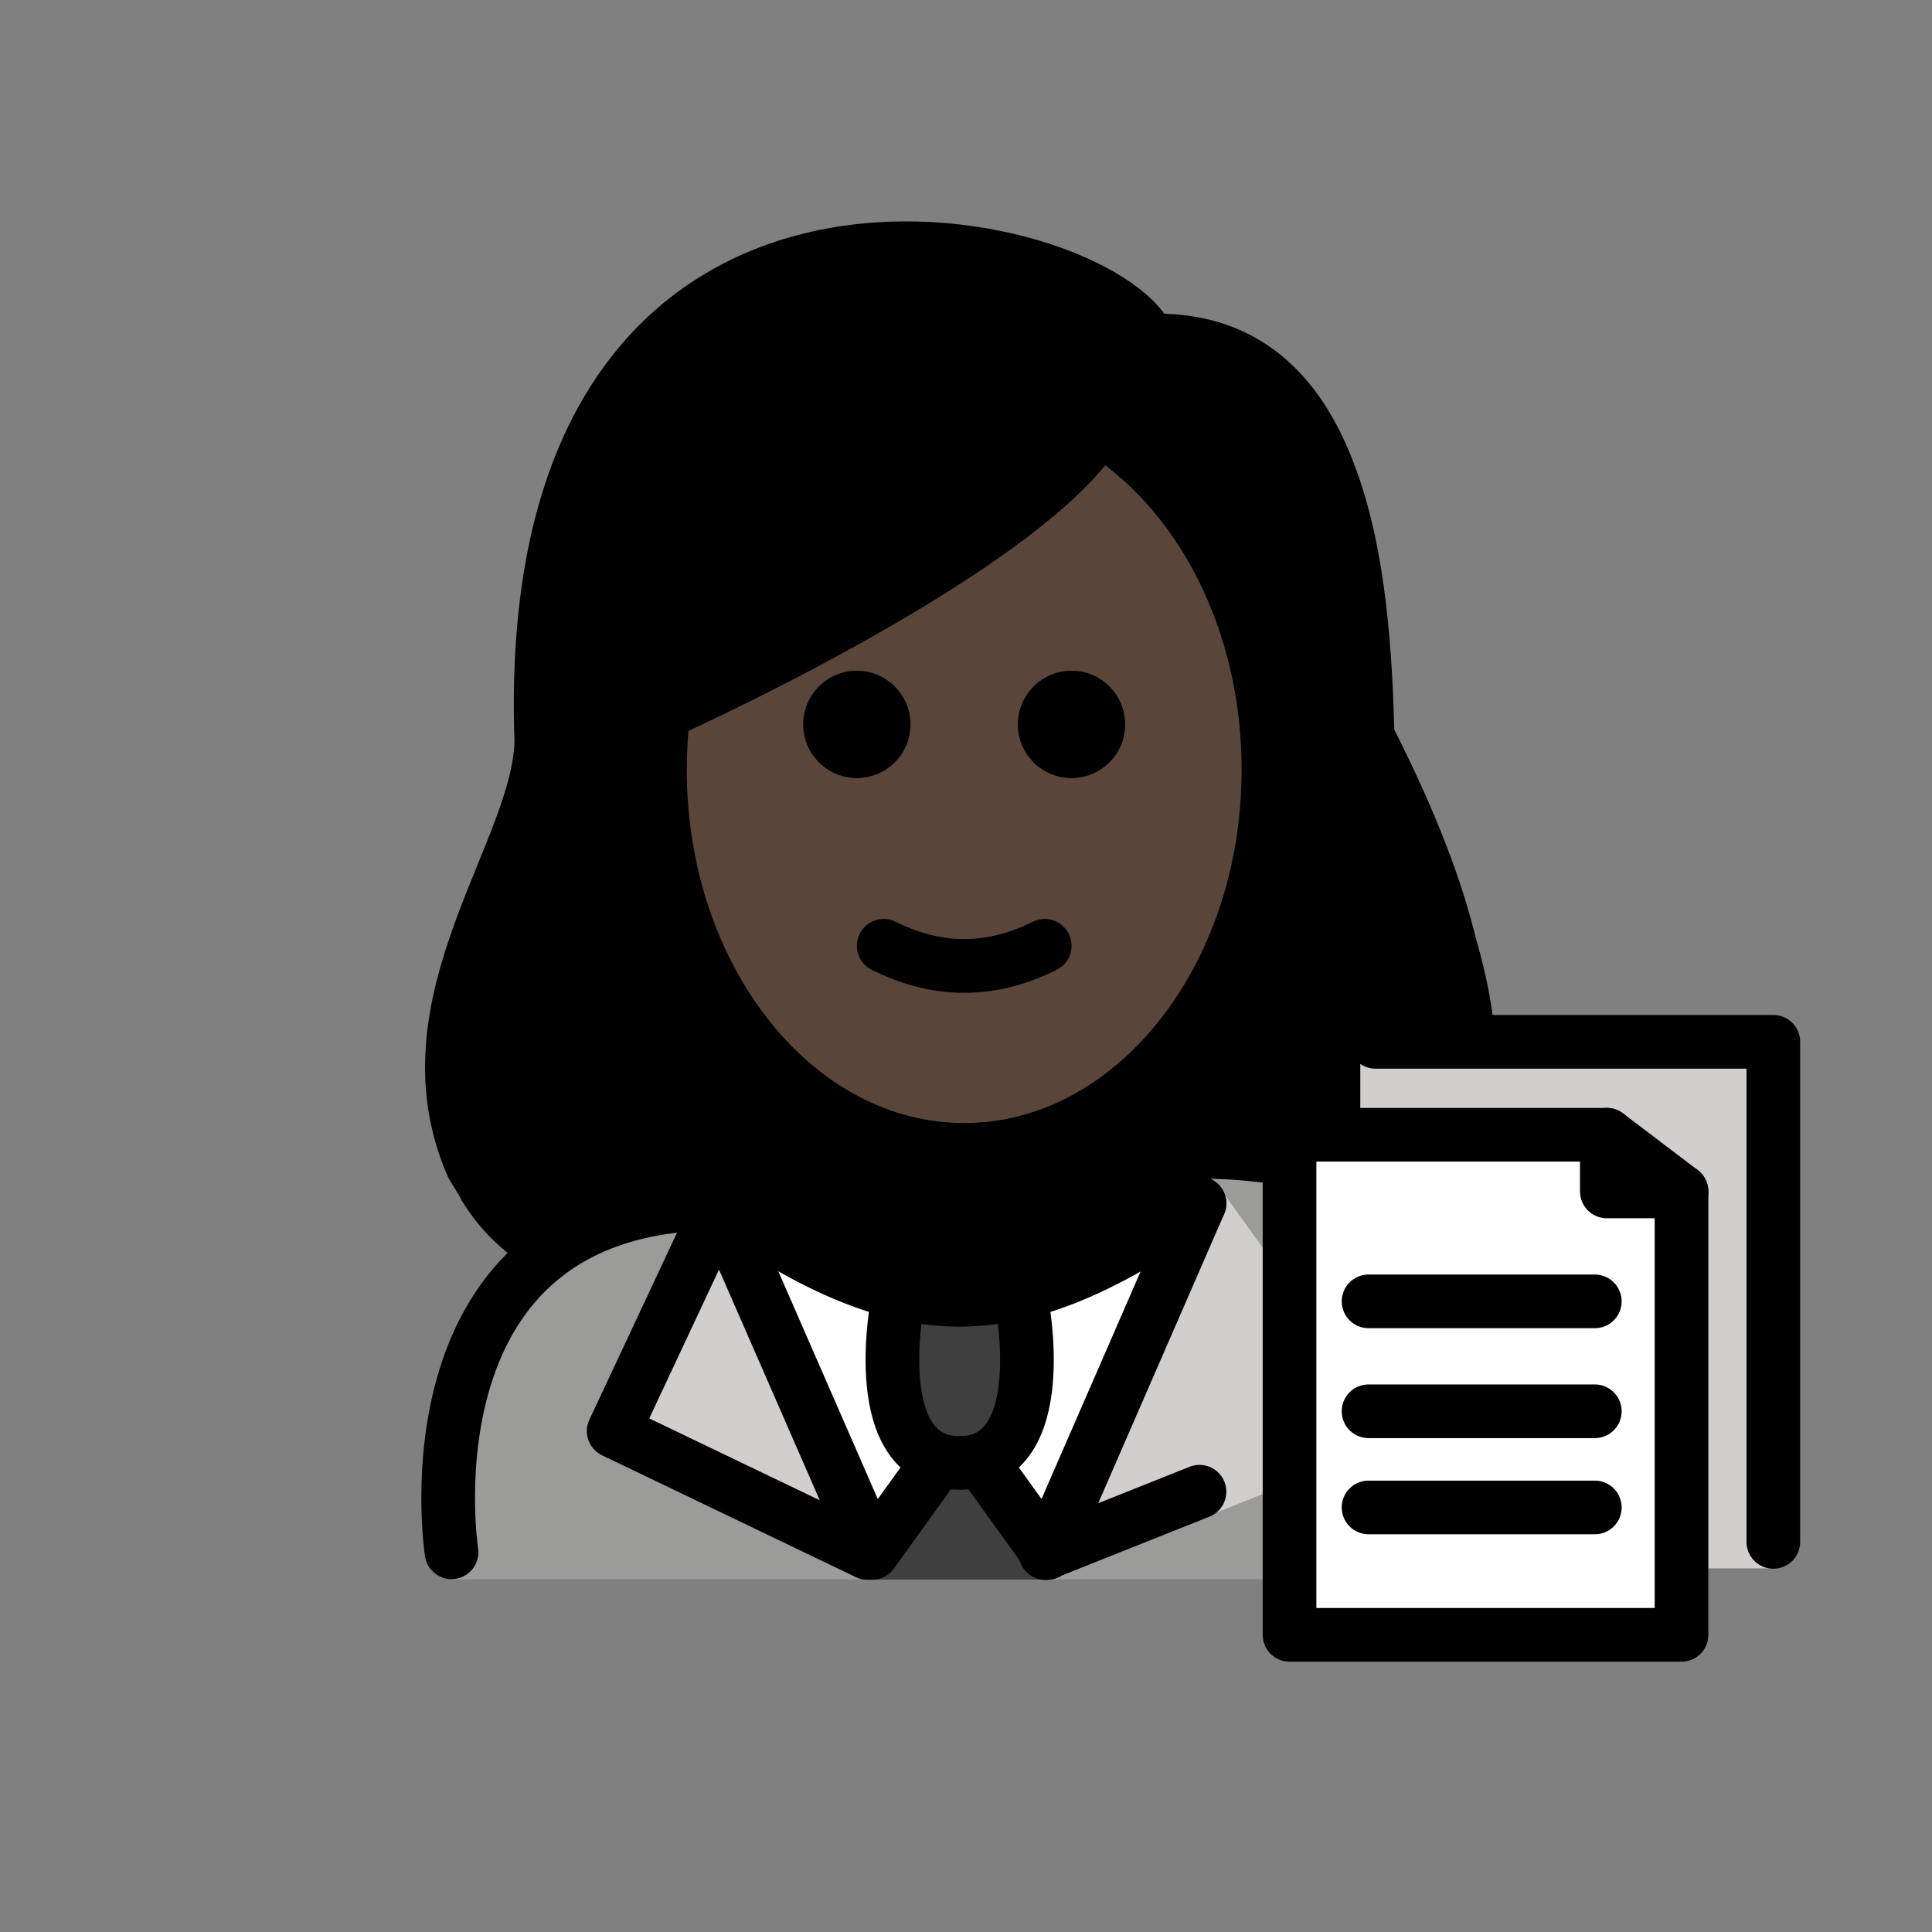 <svg version="1.1" id="emoji" xmlns="http://www.w3.org/2000/svg" x="0" y="0" viewBox="0 0 72 72" enable-background="new 0 0 72 72" xml:space="preserve">
  <rect x="0" y="0" width="72" height="72" fill="#808080" stroke="none"/>
  <g id="color">
    <path fill="#9B9B9A" d="M16.847,58.857c0,0-1.546-13.84,10.454-13.84c3.192,2.128,5.926,3.598,9,3.592h-0.125 c3.074,0.006,5.108-2.564,8.3-4.692c15.57-0,11.1,14.94,11.1,14.94"/>
    <polyline fill="#D0CFCE" points="36.615,54.17 39.03,57.439 45.362,44.139 52.194,53.63 40.364,58.348"/>
    <path fill="#FFFFFF" d="M38.509,57.73c-0.598,1.035-4.891,1.035-5.489,0l-1.842-2.434l-3.386-8.739l7.973,2.7l7.573-2.7 l-3.287,8.739L38.509,57.73z"/>
    <path fill="#3F3F3F" d="M33.457,48.498c0,0-1.206,6.021,2.307,6.021c3.514,0,2.307-6.021,2.307-6.021"/>
    <path fill="#3F3F3F" d="M35.018,54.843c0.325-0.563,1.137-0.563,1.462,0l2.55,4.025h-6.618L35.018,54.843z"/>
    <polyline fill="#D0CFCE" points="34.914,54.519 32.499,57.874 26.827,44.889 22.87,53.333 32.328,57.874"/>
    <path fill="#D0CFCE" d="M66.116,58.449H50.632V38.647h15.271c0.118,0,0.214,0.096,0.214,0.214V58.449z"/>
    <path fill="#FFFFFF" d="M62.665,60.925H48.057V41.973H58.81c2.129,0,3.855,1.726,3.855,3.855V60.925z"/>
  </g>
  <g id="hair">
    <path fill="#000000" d="M17.202,44.73c0.392,0.644,0.875,1.236,1.443,1.732c0.48,0.418,0.958,0.814,1.437,1.198 c1.567-1.56,3.862-2.643,7.219-2.643c3.171,2.114,5.892,3.576,8.942,3.589c3.036-0.032,5.065-2.577,8.233-4.689 c1.247,0,2.365,0.096,3.366,0.273l0.215-1.655l2.637,0.016v-3.725l5.035,0.002 c-0.204-2.954-1.405-6.572-3.759-11.159c-0.131-6.558-0.955-15.685-8.521-15.424 c-1.854-4.309-24.843-9.666-23.929,15.764C19.443,32.395,14.391,38.31,17.202,44.73z"/>
  </g>
  <g id="skin">
    <path fill="#594539" d="M40.998,15.858c-2.047,3.673-11.675,8.614-16.373,10.756l0.087,0.01 c-0.078,0.671-0.118,1.357-0.118,2.056c0,7.828,5.077,14.173,11.339,14.173c6.262,0,11.339-6.346,11.339-14.173 c0-1.158-0.111-2.284-0.321-3.361c-0.782-4.018-2.933-7.365-5.801-9.226"/>
  </g>
  <g id="skin-shadow"/>
  <g id="line">
    <path fill="none" stroke="#000000" stroke-width="2" stroke-linecap="round" stroke-linejoin="round" stroke-miterlimit="10" d="M39.007,57.789"/>
    <path fill="none" stroke="#000000" stroke-width="2" stroke-linecap="round" stroke-linejoin="round" stroke-miterlimit="10" d="M18.163,44.36l-0.56-0.919c-2.661-6.077,2.497-11.676,2.571-15.827c-0.866-24.071,20.896-19,22.651-14.921 c7.162-0.247,7.943,8.393,8.066,14.6c1.51,2.944,2.519,5.466,3.073,7.656"/>
    <path fill="none" stroke="#000000" stroke-width="2" stroke-linecap="round" stroke-linejoin="round" stroke-miterlimit="10" d="M40.998,15.858c-2.047,3.673-11.675,8.614-16.373,10.756l0.087,0.01c-0.078,0.671-0.118,1.357-0.118,2.056 c0,7.828,5.077,14.173,11.339,14.173c6.262,0,11.339-6.346,11.339-14.173c0-1.158-0.111-2.284-0.321-3.361 c-0.782-4.018-2.933-7.365-5.801-9.226"/>
    <path d="M41.932,26.996c0,1.105-0.896,2-2,2s-2-0.895-2-2c0-1.103,0.896-2,2-2S41.932,25.893,41.932,26.996"/>
    <path d="M33.932,26.996c0,1.105-0.896,2-2,2s-2-0.895-2-2c0-1.103,0.896-2,2-2S33.932,25.893,33.932,26.996"/>
    <path d="M35.932,36.999c-1.152,0-2.304-0.286-3.447-0.858c-0.494-0.247-0.694-0.848-0.447-1.342 c0.247-0.494,0.846-0.694,1.342-0.447c1.718,0.859,3.388,0.859,5.106,0c0.495-0.247,1.095-0.046,1.342,0.447 c0.247,0.494,0.047,1.095-0.447,1.342C38.235,36.713,37.084,36.999,35.932,36.999z"/>
    <path fill="none" stroke="#000000" stroke-width="2" stroke-linecap="round" stroke-linejoin="round" stroke-miterlimit="10" d="M33.457,48.498c0,0-1.206,6.021,2.307,6.021c3.514,0,2.307-6.021,2.307-6.021"/>
    <path fill="none" stroke="#000000" stroke-width="2" stroke-linecap="round" stroke-linejoin="round" stroke-miterlimit="10" d="M32.567,57.789"/>
    <path fill="none" stroke="#000000" stroke-width="2" stroke-linecap="round" stroke-linejoin="round" stroke-miterlimit="10" d="M38.962,57.789"/>
    <line fill="none" stroke="#000000" stroke-width="2" stroke-linecap="round" stroke-linejoin="round" stroke-miterlimit="10" x1="44.702" y1="55.592" x2="38.962" y2="57.88"/>
    <path fill="none" stroke="#000000" stroke-width="2" stroke-linecap="round" stroke-linejoin="round" stroke-miterlimit="10" d="M16.827,57.849c0,0-2-13,10-13c3.192,2.128,5.926,3.598,9,3.592h-0.125c3.074,0.006,5.808-1.464,9-3.592"/>
    <polyline fill="none" stroke="#000000" stroke-width="2" stroke-linecap="round" stroke-linejoin="round" stroke-miterlimit="10" points="34.914,54.519 32.499,57.874 26.827,44.889 22.87,53.333 32.328,57.874"/>
    <polyline fill="none" stroke="#000000" stroke-width="2" stroke-linecap="round" stroke-linejoin="round" stroke-miterlimit="10" points="44.702,44.849 39.03,57.874 36.615,54.519"/>
    <polygon fill="none" stroke="#000000" stroke-width="2" stroke-linecap="round" stroke-linejoin="round" stroke-miterlimit="10" points="62.665,60.925 48.057,60.925 48.057,42.289 59.882,42.289 59.882,44.401 62.665,44.401"/>
    <polyline fill="none" stroke="#000000" stroke-width="2" stroke-linecap="round" stroke-linejoin="round" stroke-miterlimit="10" points="51.261,38.826 66.087,38.826 66.087,57.462"/>
    <line fill="none" stroke="#000000" stroke-width="2" stroke-linecap="round" stroke-linejoin="round" stroke-miterlimit="10" x1="59.882" y1="42.289" x2="62.665" y2="44.401"/>
    <line fill="none" stroke="#000000" stroke-width="2" stroke-linecap="round" stroke-linejoin="round" stroke-miterlimit="10" x1="51.002" y1="48.498" x2="59.434" y2="48.498"/>
    <path fill="none" stroke="#000000" stroke-width="2" stroke-linecap="round" stroke-linejoin="round" stroke-miterlimit="10" d="M59.434,50.546"/>
    <path fill="none" stroke="#000000" stroke-width="2" stroke-linecap="round" stroke-linejoin="round" stroke-miterlimit="10" d="M51.002,50.546"/>
    <line fill="none" stroke="#000000" stroke-width="2" stroke-linecap="round" stroke-linejoin="round" stroke-miterlimit="10" x1="51.002" y1="52.594" x2="59.434" y2="52.594"/>
    <line fill="none" stroke="#000000" stroke-width="2" stroke-linecap="round" stroke-linejoin="round" stroke-miterlimit="10" x1="51.002" y1="56.178" x2="59.434" y2="56.178"/>
  </g>
</svg>
